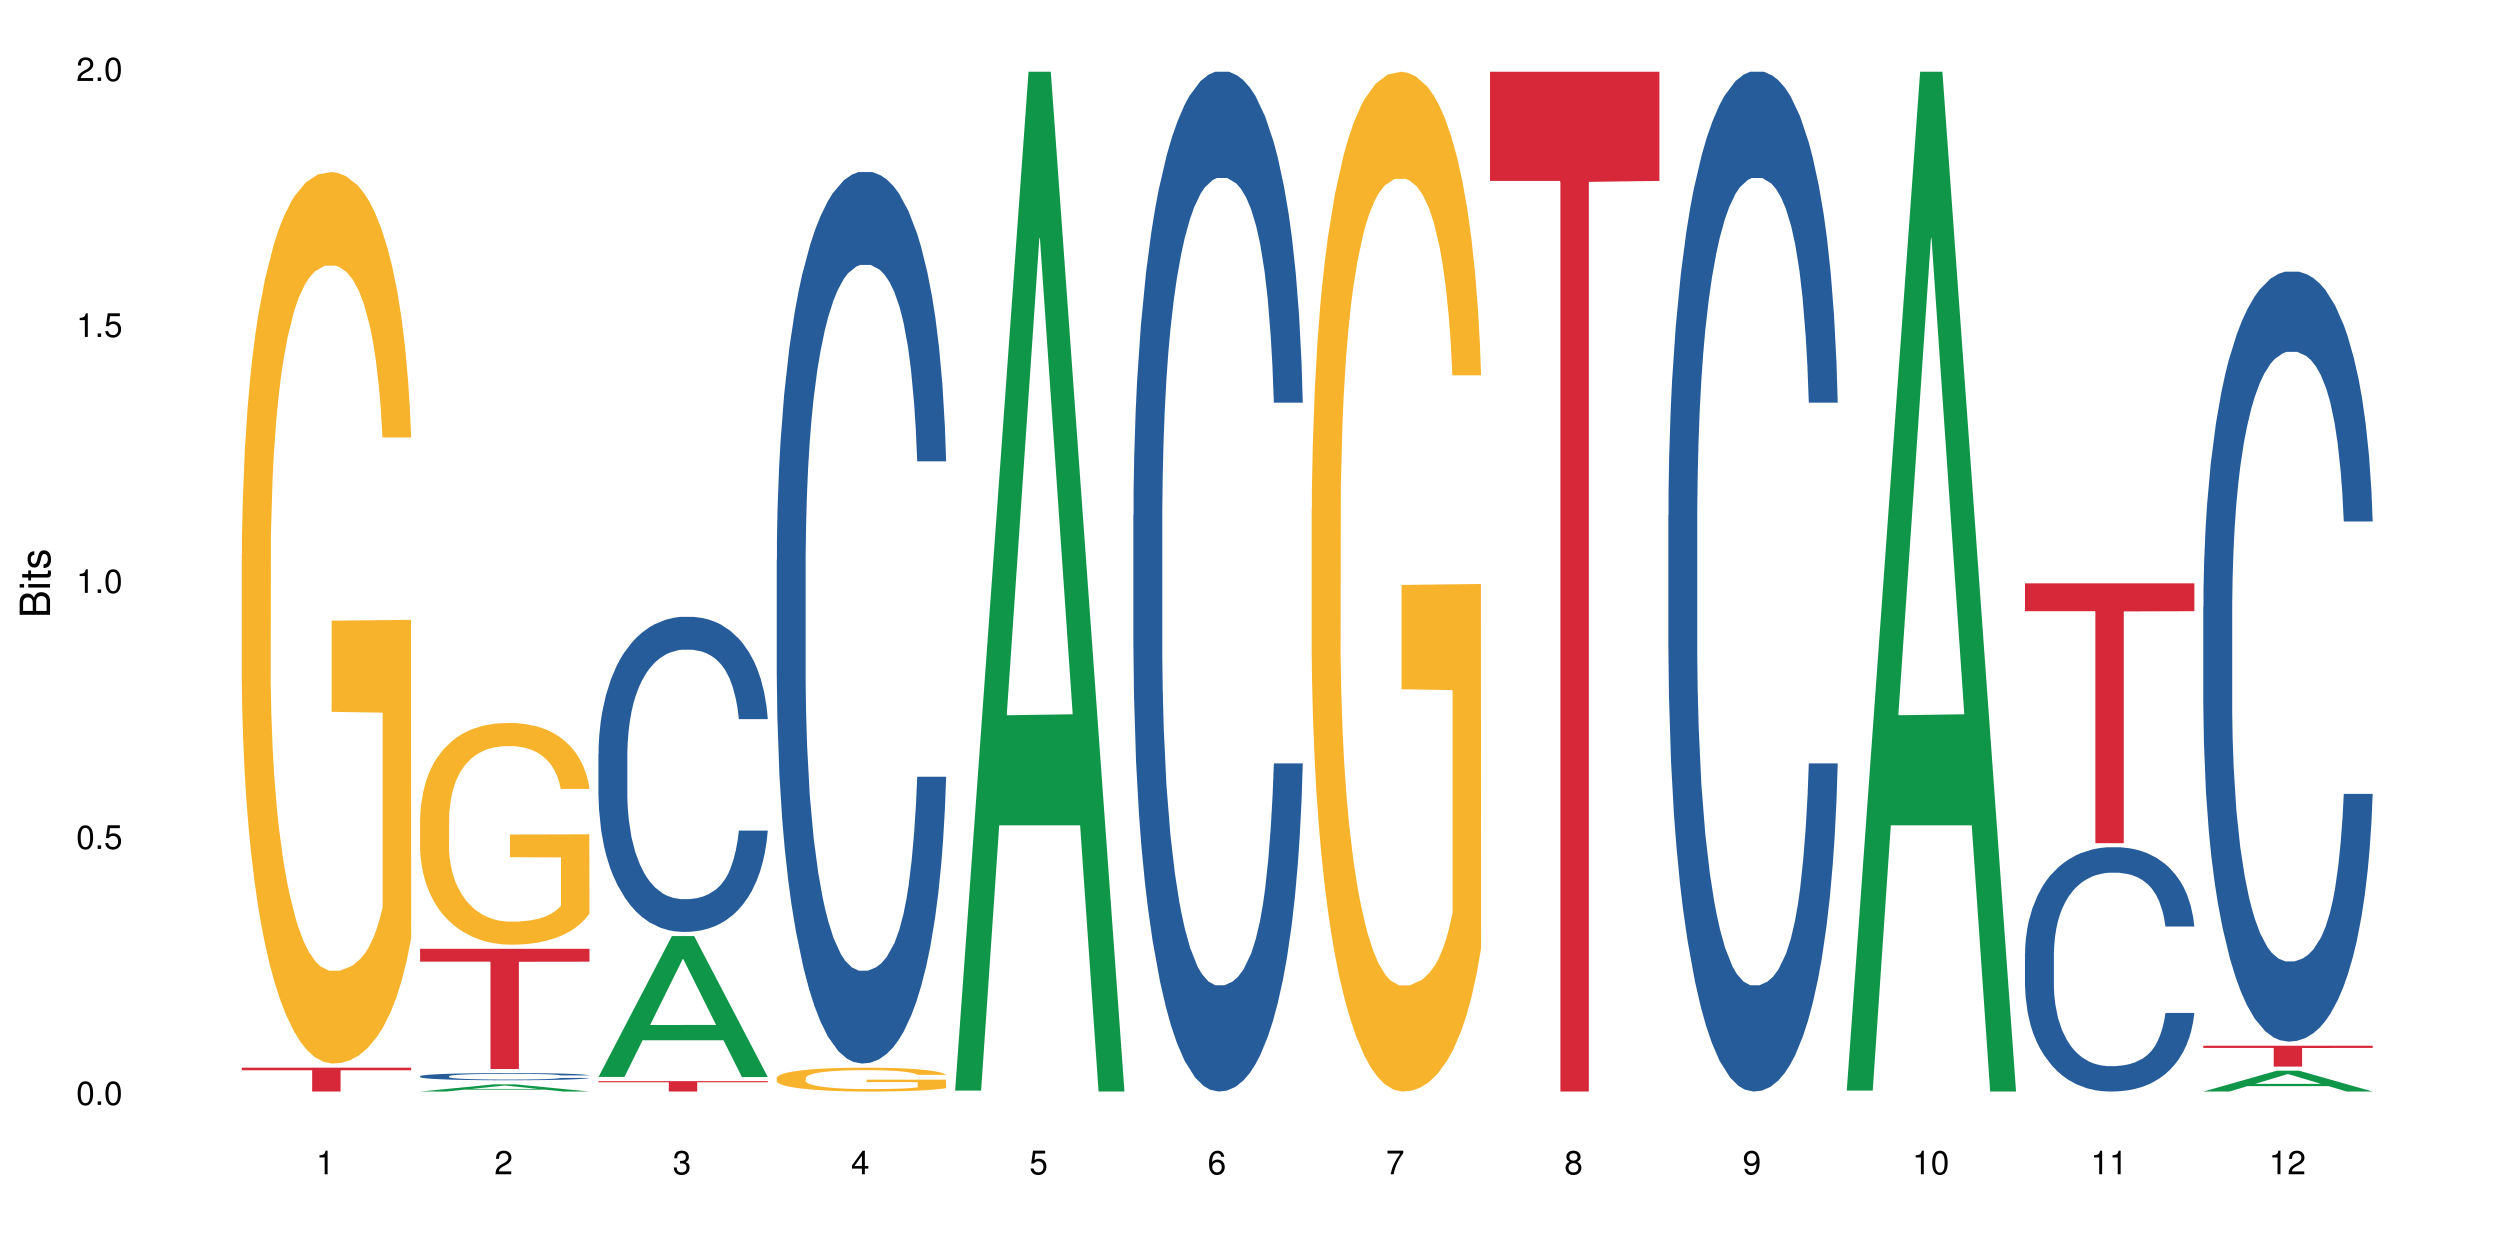 <?xml version="1.0" encoding="UTF-8"?>
<svg xmlns="http://www.w3.org/2000/svg" xmlns:xlink="http://www.w3.org/1999/xlink" width="720pt" height="360pt" viewBox="0 0 720 360" version="1.1">
<defs>
<g>
<symbol overflow="visible" id="glyph0-0">
<path style="stroke:none;" d=""/>
</symbol>
<symbol overflow="visible" id="glyph0-1">
<path style="stroke:none;" d="M 2.641 -6.797 C 2 -6.797 1.422 -6.531 1.078 -6.047 C 0.641 -5.453 0.406 -4.547 0.406 -3.297 C 0.406 -1 1.188 0.219 2.641 0.219 C 4.078 0.219 4.859 -1 4.859 -3.234 C 4.859 -4.562 4.656 -5.438 4.203 -6.047 C 3.844 -6.531 3.281 -6.797 2.641 -6.797 Z M 2.641 -6.047 C 3.547 -6.047 4 -5.125 4 -3.312 C 4 -1.375 3.562 -0.484 2.625 -0.484 C 1.734 -0.484 1.281 -1.422 1.281 -3.281 C 1.281 -5.141 1.734 -6.047 2.641 -6.047 Z M 2.641 -6.047 "/>
</symbol>
<symbol overflow="visible" id="glyph0-2">
<path style="stroke:none;" d="M 1.828 -1 L 0.828 -1 L 0.828 0 L 1.828 0 Z M 1.828 -1 "/>
</symbol>
<symbol overflow="visible" id="glyph0-3">
<path style="stroke:none;" d="M 4.562 -6.797 L 1.062 -6.797 L 0.547 -3.094 L 1.328 -3.094 C 1.719 -3.562 2.047 -3.734 2.578 -3.734 C 3.484 -3.734 4.062 -3.109 4.062 -2.094 C 4.062 -1.125 3.484 -0.531 2.578 -0.531 C 1.828 -0.531 1.375 -0.906 1.188 -1.672 L 0.328 -1.672 C 0.453 -1.109 0.547 -0.844 0.75 -0.594 C 1.125 -0.078 1.828 0.219 2.594 0.219 C 3.969 0.219 4.922 -0.781 4.922 -2.219 C 4.922 -3.562 4.031 -4.484 2.719 -4.484 C 2.25 -4.484 1.859 -4.359 1.469 -4.062 L 1.734 -5.969 L 4.562 -5.969 Z M 4.562 -6.797 "/>
</symbol>
<symbol overflow="visible" id="glyph0-4">
<path style="stroke:none;" d="M 2.484 -4.844 L 2.484 0 L 3.328 0 L 3.328 -6.797 L 2.766 -6.797 C 2.469 -5.75 2.281 -5.609 0.984 -5.453 L 0.984 -4.844 Z M 2.484 -4.844 "/>
</symbol>
<symbol overflow="visible" id="glyph0-5">
<path style="stroke:none;" d="M 4.859 -0.828 L 1.281 -0.828 C 1.359 -1.391 1.672 -1.75 2.5 -2.234 L 3.469 -2.75 C 4.406 -3.266 4.906 -3.969 4.906 -4.812 C 4.906 -5.375 4.672 -5.906 4.266 -6.266 C 3.859 -6.625 3.375 -6.797 2.719 -6.797 C 1.859 -6.797 1.219 -6.5 0.844 -5.922 C 0.609 -5.562 0.5 -5.125 0.484 -4.438 L 1.328 -4.438 C 1.359 -4.906 1.406 -5.188 1.531 -5.406 C 1.75 -5.812 2.188 -6.062 2.703 -6.062 C 3.469 -6.062 4.031 -5.516 4.031 -4.781 C 4.031 -4.25 3.719 -3.797 3.125 -3.438 L 2.234 -2.938 C 0.812 -2.141 0.406 -1.5 0.328 0 L 4.859 0 Z M 4.859 -0.828 "/>
</symbol>
<symbol overflow="visible" id="glyph0-6">
<path style="stroke:none;" d="M 2.125 -3.125 L 2.578 -3.125 C 3.516 -3.125 3.984 -2.703 3.984 -1.891 C 3.984 -1.031 3.469 -0.531 2.578 -0.531 C 1.656 -0.531 1.203 -0.984 1.156 -1.969 L 0.312 -1.969 C 0.344 -1.422 0.438 -1.078 0.609 -0.766 C 0.953 -0.109 1.625 0.219 2.547 0.219 C 3.953 0.219 4.859 -0.609 4.859 -1.906 C 4.859 -2.766 4.516 -3.25 3.703 -3.516 C 4.344 -3.766 4.656 -4.25 4.656 -4.938 C 4.656 -6.109 3.875 -6.797 2.578 -6.797 C 1.203 -6.797 0.484 -6.047 0.453 -4.609 L 1.297 -4.609 C 1.312 -5.016 1.344 -5.25 1.453 -5.453 C 1.641 -5.828 2.062 -6.062 2.594 -6.062 C 3.344 -6.062 3.797 -5.625 3.797 -4.906 C 3.797 -4.422 3.609 -4.141 3.25 -3.984 C 3.016 -3.891 2.719 -3.844 2.125 -3.844 Z M 2.125 -3.125 "/>
</symbol>
<symbol overflow="visible" id="glyph0-7">
<path style="stroke:none;" d="M 3.141 -1.625 L 3.141 0 L 3.984 0 L 3.984 -1.625 L 4.984 -1.625 L 4.984 -2.391 L 3.984 -2.391 L 3.984 -6.797 L 3.359 -6.797 L 0.266 -2.516 L 0.266 -1.625 Z M 3.141 -2.391 L 1 -2.391 L 3.141 -5.359 Z M 3.141 -2.391 "/>
</symbol>
<symbol overflow="visible" id="glyph0-8">
<path style="stroke:none;" d="M 4.781 -5.031 C 4.609 -6.141 3.891 -6.797 2.844 -6.797 C 2.094 -6.797 1.422 -6.438 1.031 -5.828 C 0.609 -5.172 0.406 -4.344 0.406 -3.094 C 0.406 -1.953 0.578 -1.234 0.984 -0.625 C 1.359 -0.078 1.953 0.219 2.703 0.219 C 3.984 0.219 4.922 -0.734 4.922 -2.078 C 4.922 -3.344 4.062 -4.234 2.844 -4.234 C 2.172 -4.234 1.641 -3.969 1.281 -3.469 C 1.281 -5.125 1.828 -6.047 2.797 -6.047 C 3.391 -6.047 3.797 -5.672 3.938 -5.031 Z M 2.734 -3.484 C 3.547 -3.484 4.062 -2.922 4.062 -2 C 4.062 -1.156 3.484 -0.531 2.703 -0.531 C 1.922 -0.531 1.328 -1.188 1.328 -2.047 C 1.328 -2.891 1.906 -3.484 2.734 -3.484 Z M 2.734 -3.484 "/>
</symbol>
<symbol overflow="visible" id="glyph0-9">
<path style="stroke:none;" d="M 4.984 -6.797 L 0.438 -6.797 L 0.438 -5.969 L 4.109 -5.969 C 2.5 -3.656 1.828 -2.234 1.328 0 L 2.219 0 C 2.594 -2.172 3.453 -4.047 4.984 -6.094 Z M 4.984 -6.797 "/>
</symbol>
<symbol overflow="visible" id="glyph0-10">
<path style="stroke:none;" d="M 3.75 -3.578 C 4.453 -4 4.688 -4.344 4.688 -4.984 C 4.688 -6.047 3.844 -6.797 2.641 -6.797 C 1.438 -6.797 0.594 -6.047 0.594 -4.984 C 0.594 -4.359 0.828 -4.016 1.516 -3.578 C 0.734 -3.203 0.359 -2.641 0.359 -1.891 C 0.359 -0.641 1.297 0.219 2.641 0.219 C 3.984 0.219 4.922 -0.641 4.922 -1.875 C 4.922 -2.641 4.531 -3.203 3.75 -3.578 Z M 2.641 -6.047 C 3.359 -6.047 3.812 -5.625 3.812 -4.969 C 3.812 -4.344 3.344 -3.922 2.641 -3.922 C 1.922 -3.922 1.453 -4.344 1.453 -4.984 C 1.453 -5.625 1.922 -6.047 2.641 -6.047 Z M 2.641 -3.203 C 3.484 -3.203 4.062 -2.672 4.062 -1.875 C 4.062 -1.062 3.484 -0.531 2.625 -0.531 C 1.797 -0.531 1.219 -1.078 1.219 -1.875 C 1.219 -2.672 1.797 -3.203 2.641 -3.203 Z M 2.641 -3.203 "/>
</symbol>
<symbol overflow="visible" id="glyph0-11">
<path style="stroke:none;" d="M 0.516 -1.547 C 0.672 -0.438 1.406 0.219 2.438 0.219 C 3.188 0.219 3.859 -0.141 4.266 -0.75 C 4.688 -1.406 4.891 -2.25 4.891 -3.484 C 4.891 -4.625 4.703 -5.359 4.312 -5.953 C 3.938 -6.5 3.344 -6.797 2.594 -6.797 C 1.297 -6.797 0.359 -5.844 0.359 -4.516 C 0.359 -3.25 1.234 -2.344 2.453 -2.344 C 3.094 -2.344 3.562 -2.578 4.016 -3.109 C 4 -1.453 3.469 -0.531 2.5 -0.531 C 1.906 -0.531 1.484 -0.906 1.359 -1.547 Z M 2.578 -6.062 C 3.375 -6.062 3.969 -5.406 3.969 -4.531 C 3.969 -3.688 3.375 -3.094 2.547 -3.094 C 1.734 -3.094 1.234 -3.672 1.234 -4.578 C 1.234 -5.438 1.797 -6.062 2.578 -6.062 Z M 2.578 -6.062 "/>
</symbol>
<symbol overflow="visible" id="glyph1-0">
<path style="stroke:none;" d=""/>
</symbol>
<symbol overflow="visible" id="glyph1-1">
<path style="stroke:none;" d="M 0 -0.953 L 0 -4.891 C 0 -5.719 -0.234 -6.344 -0.734 -6.797 C -1.188 -7.234 -1.812 -7.469 -2.5 -7.469 C -3.547 -7.469 -4.188 -7 -4.625 -5.875 C -4.984 -6.672 -5.641 -7.094 -6.531 -7.094 C -7.156 -7.094 -7.734 -6.859 -8.141 -6.391 C -8.562 -5.938 -8.75 -5.344 -8.75 -4.5 L -8.75 -0.953 Z M -4.984 -2.062 L -7.766 -2.062 L -7.766 -4.219 C -7.766 -4.844 -7.688 -5.203 -7.453 -5.5 C -7.219 -5.812 -6.859 -5.969 -6.375 -5.969 C -5.906 -5.969 -5.531 -5.812 -5.297 -5.5 C -5.062 -5.203 -4.984 -4.844 -4.984 -4.219 Z M -0.984 -2.062 L -4 -2.062 L -4 -4.781 C -4 -5.328 -3.859 -5.688 -3.578 -5.953 C -3.297 -6.219 -2.922 -6.359 -2.484 -6.359 C -2.062 -6.359 -1.688 -6.219 -1.406 -5.953 C -1.109 -5.688 -0.984 -5.328 -0.984 -4.781 Z M -0.984 -2.062 "/>
</symbol>
<symbol overflow="visible" id="glyph1-2">
<path style="stroke:none;" d="M -6.281 -1.797 L -6.281 -0.797 L 0 -0.797 L 0 -1.797 Z M -8.75 -1.797 L -8.75 -0.797 L -7.484 -0.797 L -7.484 -1.797 Z M -8.75 -1.797 "/>
</symbol>
<symbol overflow="visible" id="glyph1-3">
<path style="stroke:none;" d="M -6.281 -3.047 L -6.281 -2.016 L -8.016 -2.016 L -8.016 -1.016 L -6.281 -1.016 L -6.281 -0.172 L -5.469 -0.172 L -5.469 -1.016 L -0.719 -1.016 C -0.078 -1.016 0.281 -1.453 0.281 -2.234 C 0.281 -2.469 0.25 -2.719 0.188 -3.047 L -0.641 -3.047 C -0.609 -2.922 -0.594 -2.766 -0.594 -2.562 C -0.594 -2.141 -0.719 -2.016 -1.156 -2.016 L -5.469 -2.016 L -5.469 -3.047 Z M -6.281 -3.047 "/>
</symbol>
<symbol overflow="visible" id="glyph1-4">
<path style="stroke:none;" d="M -4.531 -5.25 C -5.766 -5.25 -6.469 -4.422 -6.469 -2.969 C -6.469 -1.516 -5.719 -0.562 -4.547 -0.562 C -3.562 -0.562 -3.094 -1.062 -2.734 -2.562 L -2.516 -3.484 C -2.344 -4.188 -2.094 -4.469 -1.625 -4.469 C -1.047 -4.469 -0.641 -3.875 -0.641 -3 C -0.641 -2.453 -0.797 -2 -1.062 -1.75 C -1.25 -1.594 -1.422 -1.531 -1.875 -1.469 L -1.875 -0.406 C -0.422 -0.453 0.281 -1.266 0.281 -2.922 C 0.281 -4.5 -0.5 -5.516 -1.719 -5.516 C -2.656 -5.516 -3.172 -4.984 -3.469 -3.734 L -3.703 -2.766 C -3.891 -1.953 -4.156 -1.609 -4.594 -1.609 C -5.172 -1.609 -5.547 -2.125 -5.547 -2.938 C -5.547 -3.75 -5.203 -4.172 -4.531 -4.203 Z M -4.531 -5.25 "/>
</symbol>
</g>
</defs>
<g id="surface4771">
<rect x="0" y="0" width="720" height="360" style="fill:rgb(100%,100%,100%);fill-opacity:1;stroke:none;"/>
<path style=" stroke:none;fill-rule:nonzero;fill:rgb(96.863%,70.196%,16.863%);fill-opacity:1;" d="M 69.629 159.523 L 69.688 159.289 L 69.688 154.598 L 69.926 144.047 L 70.523 129.508 L 71.297 117.551 L 72.129 108.168 L 72.664 103.246 L 73.555 96.211 L 74.328 91.051 L 76.293 80.5 L 78.793 70.652 L 80.16 66.43 L 81.707 62.445 L 83.91 57.988 L 84.922 56.348 L 88.016 52.598 L 91.523 50.254 L 95.391 49.547 L 97.176 49.781 L 99.617 50.723 L 102.949 53.301 L 104.852 55.645 L 106.34 57.988 L 107.887 61.039 L 109.789 65.727 L 111.574 71.355 L 113.004 76.984 L 114.43 84.02 L 115.621 91.52 L 116.633 99.727 L 117.523 109.578 L 118.062 117.785 L 118.418 125.992 L 110.148 125.992 L 109.672 117.785 L 109.137 111.453 L 108.242 103.715 L 107.352 98.086 L 106.457 93.633 L 104.793 87.535 L 103.363 83.785 L 101.578 80.5 L 99.855 78.391 L 97.891 76.984 L 96.699 76.516 L 93.547 76.516 L 90.691 78.156 L 89.027 80.031 L 87.836 81.906 L 86.168 85.426 L 85.16 88.238 L 84.562 90.113 L 82.777 97.383 L 81.59 103.949 L 80.934 108.406 L 80.102 115.438 L 79.508 121.77 L 78.852 131.148 L 78.496 138.184 L 78.02 154.129 L 77.961 196.336 L 78.137 205.246 L 78.496 214.859 L 78.969 223.301 L 79.684 232.211 L 80.398 239.012 L 81.648 248.156 L 82.719 254.254 L 83.551 258.242 L 85.16 264.57 L 85.812 266.684 L 87.359 270.902 L 88.965 274.184 L 90.93 277 L 92.418 278.406 L 94.797 279.578 L 97.832 279.578 L 101.402 278.172 L 103.664 276.297 L 105.211 274.422 L 106.219 272.777 L 107.469 270.199 L 108.363 267.855 L 109.195 265.273 L 110.207 261.289 L 110.207 205.246 L 95.512 205.012 L 95.512 178.75 L 118.359 178.516 L 118.418 270.199 L 117.168 276.531 L 115.621 282.629 L 114.133 287.316 L 112.586 291.305 L 110.387 295.758 L 108.602 298.57 L 105.863 301.855 L 103.363 303.965 L 100.746 305.371 L 98.426 306.074 L 95.691 306.309 L 93.25 305.84 L 90.633 304.434 L 88.551 302.559 L 86.645 300.215 L 84.742 297.164 L 82.363 292.242 L 80.816 288.254 L 79.207 283.332 L 77.602 277.469 L 76.176 271.137 L 75.223 266.215 L 74.27 260.586 L 73.258 253.551 L 72.309 245.578 L 71.594 238.309 L 70.938 230.102 L 70.461 222.363 L 69.988 211.812 L 69.75 203.371 L 69.629 196.102 Z M 69.629 159.523 "/>
<path style=" stroke:none;fill-rule:nonzero;fill:rgb(83.922%,15.686%,22.353%);fill-opacity:1;" d="M 69.629 307.488 L 118.418 307.488 L 118.418 308.227 L 98.086 308.234 L 98.086 314.371 L 89.902 314.371 L 89.902 308.238 L 89.785 308.227 L 69.629 308.227 Z M 69.629 307.488 "/>
<path style=" stroke:none;fill-rule:nonzero;fill:rgb(6.275%,58.824%,28.235%);fill-opacity:1;" d="M 120.984 314.367 L 121.039 314.367 L 142.148 312.297 L 148.559 312.297 L 169.773 314.371 L 162.32 314.371 L 157.004 313.828 L 133.703 313.828 L 128.492 314.367 L 120.984 314.367 L 135.945 313.605 L 154.867 313.605 L 145.434 312.637 L 145.328 312.633 L 145.223 312.641 L 135.895 313.605 L 135.945 313.605 Z M 120.984 314.367 "/>
<path style=" stroke:none;fill-rule:nonzero;fill:rgb(14.51%,36.078%,60%);fill-opacity:1;" d="M 120.984 309.945 L 121.047 309.945 L 121.047 309.898 L 121.223 309.828 L 121.641 309.734 L 122.055 309.672 L 123.129 309.562 L 124.613 309.453 L 126.16 309.371 L 127.293 309.32 L 128.305 309.281 L 130.625 309.211 L 132.113 309.176 L 133.719 309.145 L 135.684 309.113 L 137.109 309.094 L 140.324 309.062 L 142.703 309.051 L 144.547 309.043 L 148.535 309.043 L 150.914 309.051 L 152.637 309.062 L 154.543 309.074 L 156.148 309.094 L 158.945 309.137 L 161.445 309.188 L 162.574 309.219 L 164.359 309.277 L 165.727 309.332 L 166.68 309.383 L 167.75 309.453 L 168.703 309.539 L 169.418 309.637 L 169.773 309.715 L 161.445 309.715 L 161.027 309.641 L 160.551 309.582 L 159.66 309.504 L 158.766 309.449 L 157.516 309.395 L 156.387 309.359 L 154.84 309.324 L 153.473 309.301 L 152.043 309.281 L 150.676 309.27 L 148.059 309.262 L 145.023 309.262 L 143.891 309.266 L 141.57 309.277 L 140.324 309.293 L 138.539 309.32 L 137.289 309.344 L 135.801 309.383 L 134.789 309.414 L 133.539 309.461 L 132.648 309.508 L 131.637 309.57 L 131.039 309.617 L 130.504 309.668 L 130.031 309.73 L 129.672 309.797 L 129.434 309.867 L 129.316 309.938 L 129.316 310.23 L 129.434 310.297 L 129.73 310.379 L 130.504 310.492 L 131.637 310.594 L 132.945 310.676 L 134.195 310.73 L 134.906 310.758 L 135.859 310.789 L 137.348 310.824 L 139.488 310.863 L 140.738 310.879 L 142.645 310.895 L 144.605 310.902 L 147.223 310.902 L 149.543 310.895 L 151.09 310.883 L 152.699 310.871 L 154.898 310.836 L 156.27 310.809 L 157.457 310.77 L 158.352 310.734 L 158.945 310.703 L 159.84 310.645 L 160.551 310.582 L 161.086 310.516 L 161.445 310.449 L 169.773 310.449 L 169.418 310.527 L 168.883 310.602 L 168.348 310.656 L 167.512 310.723 L 166.562 310.781 L 165.191 310.848 L 164.062 310.891 L 162.574 310.938 L 161.207 310.973 L 159.719 311.004 L 157.516 311.043 L 156.09 311.062 L 154.543 311.078 L 152.699 311.094 L 150.379 311.109 L 147.879 311.117 L 145.559 311.117 L 143.059 311.113 L 141.215 311.105 L 138.777 311.09 L 135.742 311.055 L 133.539 311.02 L 131.812 310.984 L 130.328 310.945 L 128.66 310.895 L 126.52 310.809 L 125.211 310.746 L 124.316 310.691 L 123.305 310.617 L 122.594 310.551 L 121.758 310.445 L 121.164 310.312 L 120.984 310.207 Z M 120.984 309.945 "/>
<path style=" stroke:none;fill-rule:nonzero;fill:rgb(96.863%,70.196%,16.863%);fill-opacity:1;" d="M 120.984 235.559 L 121.047 235.5 L 121.047 234.332 L 121.281 231.707 L 121.879 228.09 L 122.652 225.117 L 123.484 222.781 L 124.02 221.555 L 124.914 219.805 L 125.688 218.523 L 127.648 215.898 L 130.148 213.445 L 131.516 212.398 L 133.062 211.406 L 135.266 210.297 L 136.277 209.887 L 139.371 208.953 L 142.883 208.371 L 146.75 208.195 L 148.535 208.254 L 150.973 208.488 L 154.305 209.129 L 156.207 209.715 L 157.695 210.297 L 159.242 211.055 L 161.148 212.223 L 162.934 213.621 L 164.359 215.023 L 165.789 216.773 L 166.977 218.641 L 167.988 220.68 L 168.883 223.133 L 169.418 225.172 L 169.773 227.215 L 161.504 227.215 L 161.027 225.172 L 160.492 223.598 L 159.602 221.672 L 158.707 220.273 L 157.816 219.164 L 156.148 217.648 L 154.723 216.715 L 152.938 215.898 L 151.211 215.371 L 149.246 215.023 L 148.059 214.906 L 144.902 214.906 L 142.047 215.312 L 140.383 215.781 L 139.191 216.246 L 137.527 217.121 L 136.516 217.824 L 135.918 218.289 L 134.133 220.098 L 132.945 221.73 L 132.289 222.84 L 131.457 224.59 L 130.863 226.164 L 130.207 228.5 L 129.852 230.25 L 129.375 234.215 L 129.316 244.719 L 129.492 246.934 L 129.852 249.328 L 130.328 251.426 L 131.039 253.645 L 131.754 255.336 L 133.004 257.609 L 134.074 259.129 L 134.906 260.121 L 136.516 261.695 L 137.168 262.219 L 138.715 263.27 L 140.324 264.086 L 142.285 264.789 L 143.773 265.137 L 146.152 265.43 L 149.188 265.43 L 152.758 265.078 L 155.02 264.613 L 156.566 264.145 L 157.578 263.738 L 158.828 263.094 L 159.719 262.512 L 160.551 261.871 L 161.562 260.879 L 161.562 246.934 L 146.867 246.875 L 146.867 240.344 L 169.715 240.285 L 169.773 263.094 L 168.523 264.672 L 166.977 266.188 L 165.492 267.355 L 163.941 268.348 L 161.742 269.453 L 159.957 270.156 L 157.219 270.973 L 154.723 271.496 L 152.102 271.848 L 149.781 272.02 L 147.047 272.078 L 144.605 271.965 L 141.988 271.613 L 139.906 271.145 L 138.004 270.562 L 136.098 269.805 L 133.719 268.578 L 132.172 267.586 L 130.566 266.363 L 128.957 264.902 L 127.531 263.328 L 126.578 262.102 L 125.625 260.703 L 124.613 258.953 L 123.664 256.969 L 122.949 255.16 L 122.293 253.117 L 121.82 251.195 L 121.344 248.57 L 121.105 246.469 L 120.984 244.66 Z M 120.984 235.559 "/>
<path style=" stroke:none;fill-rule:nonzero;fill:rgb(83.922%,15.686%,22.353%);fill-opacity:1;" d="M 120.984 273.258 L 169.773 273.258 L 169.773 276.965 L 149.441 276.996 L 149.441 307.863 L 141.262 307.863 L 141.262 277.027 L 141.141 276.965 L 120.984 276.965 Z M 120.984 273.258 "/>
<path style=" stroke:none;fill-rule:nonzero;fill:rgb(6.275%,58.824%,28.235%);fill-opacity:1;" d="M 172.344 310.152 L 172.395 310.117 L 193.504 269.586 L 199.914 269.586 L 221.129 310.191 L 213.676 310.191 L 208.359 299.594 L 185.059 299.594 L 179.848 310.152 L 172.344 310.152 L 187.301 295.207 L 206.223 295.172 L 196.789 276.223 L 196.684 276.184 L 196.578 276.297 L 187.25 295.172 L 187.301 295.207 Z M 172.344 310.152 "/>
<path style=" stroke:none;fill-rule:nonzero;fill:rgb(14.51%,36.078%,60%);fill-opacity:1;" d="M 172.344 217.145 L 172.402 217.062 L 172.402 215.07 L 172.578 211.918 L 172.996 207.938 L 173.414 205.199 L 174.484 200.305 L 175.973 195.578 L 177.52 191.926 L 178.648 189.77 L 179.66 188.113 L 181.98 185.043 L 183.469 183.465 L 185.074 182.055 L 187.039 180.645 L 188.465 179.816 L 191.68 178.488 L 194.059 177.91 L 195.902 177.66 L 199.891 177.66 L 202.27 177.992 L 203.996 178.406 L 205.898 179.07 L 207.504 179.816 L 210.301 181.641 L 212.801 183.965 L 213.93 185.293 L 215.715 187.863 L 217.086 190.352 L 218.035 192.508 L 219.109 195.578 L 220.059 199.309 L 220.773 203.539 L 221.129 207.105 L 212.801 207.105 L 212.383 203.789 L 211.906 201.219 L 211.016 197.816 L 210.125 195.41 L 208.875 193.008 L 207.742 191.43 L 206.195 189.855 L 204.828 188.859 L 203.398 188.113 L 202.031 187.613 L 199.414 187.117 L 196.379 187.117 L 195.25 187.281 L 192.93 187.945 L 191.68 188.527 L 189.895 189.688 L 188.645 190.766 L 187.156 192.426 L 186.145 193.836 L 184.895 195.992 L 184.004 197.898 L 182.992 200.637 L 182.398 202.711 L 181.863 205.035 L 181.387 207.77 L 181.027 210.676 L 180.789 213.742 L 180.672 216.73 L 180.672 229.586 L 180.789 232.574 L 181.09 236.059 L 181.863 241.117 L 182.992 245.512 L 184.301 248.996 L 185.551 251.484 L 186.266 252.648 L 187.215 253.973 L 188.703 255.633 L 190.848 257.293 L 192.094 257.957 L 194 258.621 L 195.961 258.949 L 198.582 258.949 L 200.902 258.621 L 202.449 258.203 L 204.055 257.539 L 206.258 256.129 L 207.625 254.805 L 208.812 253.227 L 209.707 251.652 L 210.301 250.324 L 211.195 247.754 L 211.906 244.934 L 212.445 242.027 L 212.801 239.207 L 221.129 239.207 L 220.773 242.527 L 220.238 245.762 L 219.703 248.168 L 218.871 251.07 L 217.918 253.641 L 216.551 256.547 L 215.418 258.453 L 213.93 260.527 L 212.562 262.102 L 211.074 263.512 L 208.875 265.172 L 207.445 266 L 205.898 266.75 L 204.055 267.41 L 201.734 267.992 L 199.234 268.324 L 196.914 268.406 L 194.414 268.242 L 192.57 267.91 L 190.133 267.164 L 187.098 265.672 L 184.895 264.094 L 183.172 262.52 L 181.684 260.859 L 180.016 258.621 L 177.875 254.969 L 176.566 252.148 L 175.672 249.828 L 174.664 246.59 L 173.949 243.688 L 173.117 239.043 L 172.52 233.152 L 172.344 228.59 Z M 172.344 217.145 "/>
<path style=" stroke:none;fill-rule:nonzero;fill:rgb(83.922%,15.686%,22.353%);fill-opacity:1;" d="M 172.344 311.371 L 221.129 311.371 L 221.129 311.691 L 200.797 311.695 L 200.797 314.371 L 192.617 314.371 L 192.617 311.699 L 192.496 311.691 L 172.344 311.691 Z M 172.344 311.371 "/>
<path style=" stroke:none;fill-rule:nonzero;fill:rgb(14.51%,36.078%,60%);fill-opacity:1;" d="M 223.699 161.266 L 223.758 161.031 L 223.758 155.398 L 223.938 146.48 L 224.352 135.215 L 224.77 127.469 L 225.84 113.621 L 227.328 100.242 L 228.875 89.918 L 230.004 83.816 L 231.016 79.121 L 233.336 70.438 L 234.824 65.977 L 236.43 61.988 L 238.395 57.996 L 239.82 55.652 L 243.035 51.895 L 245.414 50.254 L 247.258 49.547 L 251.246 49.547 L 253.625 50.488 L 255.352 51.66 L 257.254 53.539 L 258.863 55.652 L 261.656 60.812 L 264.156 67.387 L 265.289 71.141 L 267.074 78.418 L 268.441 85.457 L 269.395 91.559 L 270.465 100.242 L 271.414 110.805 L 272.129 122.773 L 272.488 132.867 L 264.156 132.867 L 263.742 123.48 L 263.266 116.203 L 262.371 106.582 L 261.48 99.773 L 260.23 92.969 L 259.102 88.508 L 257.551 84.051 L 256.184 81.234 L 254.758 79.121 L 253.387 77.711 L 250.77 76.305 L 247.734 76.305 L 246.605 76.773 L 244.285 78.652 L 243.035 80.293 L 241.25 83.578 L 240 86.633 L 238.512 91.324 L 237.5 95.316 L 236.254 101.418 L 235.359 106.816 L 234.348 114.559 L 233.754 120.43 L 233.219 127 L 232.742 134.746 L 232.387 142.961 L 232.148 151.645 L 232.027 160.094 L 232.027 196.469 L 232.148 204.918 L 232.445 214.777 L 233.219 229.094 L 234.348 241.531 L 235.656 251.391 L 236.906 258.43 L 237.621 261.719 L 238.574 265.473 L 240.059 270.168 L 242.203 274.859 L 243.453 276.738 L 245.355 278.617 L 247.32 279.555 L 249.938 279.555 L 252.258 278.617 L 253.805 277.441 L 255.41 275.562 L 257.613 271.574 L 258.98 267.82 L 260.172 263.359 L 261.062 258.902 L 261.656 255.145 L 262.551 247.871 L 263.266 239.891 L 263.801 231.676 L 264.156 223.695 L 272.488 223.695 L 272.129 233.082 L 271.594 242.238 L 271.059 249.043 L 270.227 257.258 L 269.273 264.535 L 267.906 272.746 L 266.773 278.145 L 265.289 284.012 L 263.918 288.473 L 262.43 292.461 L 260.23 297.156 L 258.801 299.504 L 257.254 301.617 L 255.41 303.492 L 253.09 305.137 L 250.59 306.074 L 248.27 306.309 L 245.773 305.84 L 243.926 304.902 L 241.488 302.789 L 238.453 298.566 L 236.254 294.105 L 234.527 289.645 L 233.039 284.953 L 231.375 278.617 L 229.23 268.289 L 227.922 260.309 L 227.031 253.738 L 226.02 244.582 L 225.305 236.371 L 224.473 223.227 L 223.875 206.562 L 223.699 193.652 Z M 223.699 161.266 "/>
<path style=" stroke:none;fill-rule:nonzero;fill:rgb(96.863%,70.196%,16.863%);fill-opacity:1;" d="M 223.699 310.438 L 223.758 310.43 L 223.758 310.305 L 223.996 310.023 L 224.59 309.633 L 225.363 309.312 L 226.195 309.062 L 226.734 308.93 L 227.625 308.738 L 228.398 308.602 L 230.363 308.32 L 232.859 308.055 L 234.23 307.941 L 235.777 307.836 L 237.977 307.715 L 238.988 307.672 L 242.082 307.57 L 245.594 307.508 L 249.461 307.488 L 251.246 307.496 L 253.684 307.52 L 257.016 307.59 L 258.922 307.652 L 260.41 307.715 L 261.957 307.797 L 263.859 307.922 L 265.645 308.074 L 267.074 308.227 L 268.5 308.414 L 269.691 308.613 L 270.703 308.836 L 271.594 309.098 L 272.129 309.316 L 272.488 309.539 L 264.215 309.539 L 263.742 309.316 L 263.203 309.148 L 262.312 308.941 L 261.422 308.789 L 260.527 308.672 L 258.863 308.508 L 257.434 308.406 L 255.648 308.32 L 253.922 308.262 L 251.961 308.227 L 250.77 308.211 L 247.617 308.211 L 244.762 308.258 L 243.094 308.305 L 241.906 308.355 L 240.238 308.449 L 239.227 308.527 L 238.633 308.578 L 236.848 308.773 L 235.656 308.949 L 235.004 309.066 L 234.168 309.254 L 233.574 309.426 L 232.922 309.676 L 232.562 309.863 L 232.086 310.293 L 232.027 311.422 L 232.207 311.664 L 232.562 311.918 L 233.039 312.145 L 233.754 312.387 L 234.469 312.566 L 235.719 312.812 L 236.789 312.977 L 237.621 313.082 L 239.227 313.254 L 239.883 313.309 L 241.43 313.422 L 243.035 313.508 L 245 313.586 L 246.484 313.621 L 248.867 313.652 L 251.898 313.652 L 255.469 313.617 L 257.73 313.566 L 259.277 313.516 L 260.289 313.473 L 261.539 313.402 L 262.43 313.34 L 263.266 313.27 L 264.277 313.164 L 264.277 311.664 L 249.578 311.656 L 249.578 310.953 L 272.426 310.945 L 272.488 313.402 L 271.238 313.574 L 269.691 313.734 L 268.203 313.863 L 266.656 313.969 L 264.453 314.086 L 262.668 314.164 L 259.934 314.25 L 257.434 314.309 L 254.816 314.344 L 252.496 314.363 L 249.758 314.371 L 247.32 314.359 L 244.699 314.32 L 242.617 314.27 L 240.715 314.207 L 238.812 314.125 L 236.43 313.992 L 234.883 313.887 L 233.277 313.754 L 231.672 313.598 L 230.242 313.43 L 229.293 313.297 L 228.34 313.145 L 227.328 312.957 L 226.375 312.742 L 225.66 312.547 L 225.008 312.328 L 224.531 312.121 L 224.055 311.84 L 223.816 311.613 L 223.699 311.418 Z M 223.699 310.438 "/>
<path style=" stroke:none;fill-rule:nonzero;fill:rgb(6.275%,58.824%,28.235%);fill-opacity:1;" d="M 275.055 314.094 L 275.105 313.82 L 296.219 20.664 L 302.629 20.664 L 323.844 314.371 L 316.391 314.371 L 311.074 237.703 L 287.773 237.703 L 282.559 314.094 L 275.055 314.094 L 290.016 205.988 L 308.934 205.711 L 299.5 68.648 L 299.398 68.375 L 299.293 69.199 L 289.961 205.711 L 290.016 205.988 Z M 275.055 314.094 "/>
<path style=" stroke:none;fill-rule:nonzero;fill:rgb(14.51%,36.078%,60%);fill-opacity:1;" d="M 326.41 148.457 L 326.469 148.188 L 326.469 141.742 L 326.648 131.543 L 327.066 118.656 L 327.48 109.797 L 328.555 93.957 L 330.039 78.652 L 331.586 66.84 L 332.719 59.859 L 333.73 54.492 L 336.051 44.559 L 337.535 39.457 L 339.145 34.891 L 341.105 30.328 L 342.535 27.645 L 345.746 23.348 L 348.129 21.469 L 349.973 20.664 L 353.957 20.664 L 356.34 21.738 L 358.062 23.078 L 359.969 25.227 L 361.574 27.645 L 364.371 33.551 L 366.871 41.066 L 368 45.363 L 369.785 53.684 L 371.152 61.738 L 372.105 68.719 L 373.176 78.652 L 374.129 90.734 L 374.844 104.426 L 375.199 115.969 L 366.871 115.969 L 366.453 105.23 L 365.977 96.91 L 365.086 85.902 L 364.191 78.117 L 362.941 70.332 L 361.812 65.23 L 360.266 60.129 L 358.898 56.906 L 357.469 54.492 L 356.102 52.879 L 353.484 51.27 L 350.449 51.27 L 349.316 51.805 L 346.996 53.953 L 345.746 55.832 L 343.961 59.59 L 342.715 63.082 L 341.227 68.449 L 340.215 73.016 L 338.965 79.996 L 338.074 86.172 L 337.062 95.031 L 336.465 101.742 L 335.93 109.258 L 335.453 118.117 L 335.098 127.516 L 334.859 137.449 L 334.742 147.113 L 334.742 188.727 L 334.859 198.391 L 335.156 209.668 L 335.93 226.043 L 337.062 240.273 L 338.371 251.547 L 339.621 259.602 L 340.332 263.359 L 341.285 267.656 L 342.773 273.027 L 344.914 278.395 L 346.164 280.543 L 348.066 282.691 L 350.031 283.766 L 352.648 283.766 L 354.969 282.691 L 356.516 281.348 L 358.125 279.199 L 360.324 274.637 L 361.691 270.34 L 362.883 265.242 L 363.777 260.141 L 364.371 255.844 L 365.262 247.52 L 365.977 238.395 L 366.512 228.996 L 366.871 219.867 L 375.199 219.867 L 374.844 230.609 L 374.309 241.078 L 373.77 248.863 L 372.938 258.262 L 371.988 266.582 L 370.617 275.98 L 369.488 282.152 L 368 288.867 L 366.633 293.969 L 365.145 298.531 L 362.941 303.898 L 361.516 306.586 L 359.969 309 L 358.125 311.148 L 355.805 313.027 L 353.305 314.102 L 350.984 314.371 L 348.484 313.832 L 346.641 312.762 L 344.199 310.344 L 341.168 305.512 L 338.965 300.41 L 337.238 295.309 L 335.754 289.941 L 334.086 282.691 L 331.945 270.879 L 330.637 261.75 L 329.742 254.234 L 328.73 243.762 L 328.016 234.367 L 327.184 219.332 L 326.59 200.27 L 326.41 185.504 Z M 326.41 148.457 "/>
<path style=" stroke:none;fill-rule:nonzero;fill:rgb(96.863%,70.196%,16.863%);fill-opacity:1;" d="M 377.766 146.461 L 377.828 146.191 L 377.828 140.828 L 378.066 128.758 L 378.66 112.129 L 379.434 98.449 L 380.266 87.719 L 380.801 82.086 L 381.695 74.039 L 382.469 68.141 L 384.43 56.07 L 386.93 44.805 L 388.297 39.977 L 389.844 35.414 L 392.047 30.32 L 393.059 28.441 L 396.152 24.148 L 399.664 21.469 L 403.531 20.664 L 405.316 20.93 L 407.754 22.004 L 411.086 24.953 L 412.988 27.637 L 414.477 30.32 L 416.023 33.805 L 417.93 39.172 L 419.715 45.609 L 421.141 52.047 L 422.57 60.094 L 423.758 68.676 L 424.77 78.062 L 425.664 89.328 L 426.199 98.715 L 426.555 108.105 L 418.285 108.105 L 417.809 98.715 L 417.273 91.477 L 416.383 82.625 L 415.488 76.188 L 414.598 71.09 L 412.93 64.117 L 411.504 59.824 L 409.719 56.07 L 407.992 53.656 L 406.027 52.047 L 404.84 51.508 L 401.684 51.508 L 398.828 53.387 L 397.164 55.531 L 395.973 57.68 L 394.309 61.703 L 393.297 64.922 L 392.699 67.066 L 390.918 75.383 L 389.727 82.891 L 389.07 87.988 L 388.238 96.035 L 387.645 103.277 L 386.988 114.004 L 386.633 122.051 L 386.156 140.293 L 386.098 188.574 L 386.273 198.766 L 386.633 209.762 L 387.109 219.418 L 387.824 229.609 L 388.535 237.391 L 389.785 247.852 L 390.855 254.824 L 391.691 259.383 L 393.297 266.625 L 393.949 269.039 L 395.496 273.867 L 397.105 277.625 L 399.066 280.844 L 400.555 282.453 L 402.934 283.793 L 405.969 283.793 L 409.539 282.184 L 411.801 280.039 L 413.348 277.891 L 414.359 276.016 L 415.609 273.062 L 416.5 270.383 L 417.332 267.43 L 418.344 262.871 L 418.344 198.766 L 403.648 198.496 L 403.648 168.457 L 426.496 168.188 L 426.555 273.062 L 425.305 280.305 L 423.758 287.281 L 422.273 292.645 L 420.727 297.203 L 418.523 302.301 L 416.738 305.52 L 414 309.273 L 411.504 311.688 L 408.883 313.297 L 406.562 314.102 L 403.828 314.371 L 401.387 313.836 L 398.77 312.227 L 396.688 310.078 L 394.785 307.398 L 392.879 303.91 L 390.5 298.277 L 388.953 293.719 L 387.348 288.086 L 385.738 281.379 L 384.312 274.137 L 383.359 268.504 L 382.406 262.066 L 381.395 254.02 L 380.445 244.898 L 379.73 236.586 L 379.074 227.195 L 378.602 218.344 L 378.125 206.277 L 377.887 196.621 L 377.766 188.305 Z M 377.766 146.461 "/>
<path style=" stroke:none;fill-rule:nonzero;fill:rgb(83.922%,15.686%,22.353%);fill-opacity:1;" d="M 429.125 20.664 L 477.91 20.664 L 477.91 52.102 L 457.578 52.379 L 457.578 314.371 L 449.398 314.371 L 449.398 52.652 L 449.277 52.102 L 429.125 52.102 Z M 429.125 20.664 "/>
<path style=" stroke:none;fill-rule:nonzero;fill:rgb(14.51%,36.078%,60%);fill-opacity:1;" d="M 480.48 148.457 L 480.539 148.188 L 480.539 141.742 L 480.719 131.543 L 481.133 118.656 L 481.551 109.797 L 482.621 93.957 L 484.109 78.652 L 485.656 66.84 L 486.785 59.859 L 487.797 54.492 L 490.117 44.559 L 491.605 39.457 L 493.211 34.891 L 495.176 30.328 L 496.605 27.645 L 499.816 23.348 L 502.195 21.469 L 504.039 20.664 L 508.027 20.664 L 510.406 21.738 L 512.133 23.078 L 514.035 25.227 L 515.645 27.645 L 518.441 33.551 L 520.938 41.066 L 522.07 45.363 L 523.855 53.684 L 525.223 61.738 L 526.176 68.719 L 527.246 78.652 L 528.195 90.734 L 528.91 104.426 L 529.27 115.969 L 520.938 115.969 L 520.523 105.23 L 520.047 96.91 L 519.152 85.902 L 518.262 78.117 L 517.012 70.332 L 515.883 65.23 L 514.336 60.129 L 512.965 56.906 L 511.539 54.492 L 510.168 52.879 L 507.551 51.27 L 504.516 51.27 L 503.387 51.805 L 501.066 53.953 L 499.816 55.832 L 498.031 59.59 L 496.781 63.082 L 495.293 68.449 L 494.285 73.016 L 493.035 79.996 L 492.141 86.172 L 491.129 95.031 L 490.535 101.742 L 490 109.258 L 489.523 118.117 L 489.168 127.516 L 488.93 137.449 L 488.809 147.113 L 488.809 188.727 L 488.93 198.391 L 489.227 209.668 L 490 226.043 L 491.129 240.273 L 492.438 251.547 L 493.688 259.602 L 494.402 263.359 L 495.355 267.656 L 496.84 273.027 L 498.984 278.395 L 500.234 280.543 L 502.137 282.691 L 504.102 283.766 L 506.719 283.766 L 509.039 282.691 L 510.586 281.348 L 512.191 279.199 L 514.395 274.637 L 515.762 270.34 L 516.953 265.242 L 517.844 260.141 L 518.441 255.844 L 519.332 247.52 L 520.047 238.395 L 520.582 228.996 L 520.938 219.867 L 529.27 219.867 L 528.91 230.609 L 528.375 241.078 L 527.84 248.863 L 527.008 258.262 L 526.055 266.582 L 524.688 275.98 L 523.555 282.152 L 522.07 288.867 L 520.699 293.969 L 519.215 298.531 L 517.012 303.898 L 515.582 306.586 L 514.035 309 L 512.191 311.148 L 509.871 313.027 L 507.371 314.102 L 505.051 314.371 L 502.555 313.832 L 500.711 312.762 L 498.27 310.344 L 495.234 305.512 L 493.035 300.41 L 491.309 295.309 L 489.82 289.941 L 488.156 282.691 L 486.012 270.879 L 484.703 261.75 L 483.812 254.234 L 482.801 243.762 L 482.086 234.367 L 481.254 219.332 L 480.656 200.27 L 480.48 185.504 Z M 480.48 148.457 "/>
<path style=" stroke:none;fill-rule:nonzero;fill:rgb(6.275%,58.824%,28.235%);fill-opacity:1;" d="M 531.836 314.094 L 531.887 313.82 L 553 20.664 L 559.41 20.664 L 580.625 314.371 L 573.172 314.371 L 567.855 237.703 L 544.555 237.703 L 539.344 314.094 L 531.836 314.094 L 546.797 205.988 L 565.719 205.711 L 556.281 68.648 L 556.18 68.375 L 556.074 69.199 L 546.742 205.711 L 546.797 205.988 Z M 531.836 314.094 "/>
<path style=" stroke:none;fill-rule:nonzero;fill:rgb(14.51%,36.078%,60%);fill-opacity:1;" d="M 583.191 274.625 L 583.25 274.562 L 583.25 273.02 L 583.43 270.574 L 583.848 267.488 L 584.262 265.367 L 585.336 261.57 L 586.82 257.906 L 588.367 255.078 L 589.5 253.406 L 590.512 252.117 L 592.832 249.738 L 594.32 248.516 L 595.926 247.422 L 597.887 246.332 L 599.316 245.688 L 602.527 244.656 L 604.91 244.207 L 606.754 244.016 L 610.738 244.016 L 613.121 244.273 L 614.844 244.594 L 616.75 245.109 L 618.355 245.688 L 621.152 247.102 L 623.652 248.902 L 624.781 249.93 L 626.566 251.926 L 627.934 253.855 L 628.887 255.527 L 629.957 257.906 L 630.91 260.801 L 631.625 264.078 L 631.98 266.844 L 623.652 266.844 L 623.234 264.273 L 622.758 262.277 L 621.867 259.641 L 620.973 257.777 L 619.723 255.914 L 618.594 254.691 L 617.047 253.469 L 615.68 252.695 L 614.25 252.117 L 612.883 251.73 L 610.266 251.348 L 607.23 251.348 L 606.098 251.477 L 603.777 251.988 L 602.527 252.441 L 600.746 253.34 L 599.496 254.176 L 598.008 255.461 L 596.996 256.555 L 595.746 258.227 L 594.855 259.707 L 593.844 261.828 L 593.246 263.438 L 592.711 265.238 L 592.234 267.359 L 591.879 269.609 L 591.641 271.988 L 591.523 274.305 L 591.523 284.273 L 591.641 286.59 L 591.938 289.289 L 592.711 293.211 L 593.844 296.621 L 595.152 299.32 L 596.402 301.25 L 597.113 302.152 L 598.066 303.18 L 599.555 304.469 L 601.695 305.754 L 602.945 306.266 L 604.848 306.781 L 606.812 307.039 L 609.43 307.039 L 611.75 306.781 L 613.297 306.461 L 614.906 305.945 L 617.105 304.852 L 618.477 303.824 L 619.664 302.602 L 620.559 301.379 L 621.152 300.352 L 622.043 298.355 L 622.758 296.172 L 623.293 293.922 L 623.652 291.734 L 631.98 291.734 L 631.625 294.305 L 631.09 296.812 L 630.555 298.68 L 629.719 300.93 L 628.77 302.922 L 627.398 305.176 L 626.27 306.652 L 624.781 308.262 L 623.414 309.484 L 621.926 310.578 L 619.723 311.863 L 618.297 312.504 L 616.75 313.086 L 614.906 313.598 L 612.586 314.051 L 610.086 314.305 L 607.766 314.371 L 605.266 314.242 L 603.422 313.984 L 600.98 313.406 L 597.949 312.25 L 595.746 311.027 L 594.02 309.805 L 592.535 308.52 L 590.867 306.781 L 588.727 303.953 L 587.418 301.766 L 586.523 299.965 L 585.512 297.457 L 584.797 295.207 L 583.965 291.605 L 583.371 287.039 L 583.191 283.5 Z M 583.191 274.625 "/>
<path style=" stroke:none;fill-rule:nonzero;fill:rgb(83.922%,15.686%,22.353%);fill-opacity:1;" d="M 583.191 168.008 L 631.98 168.008 L 631.98 176.02 L 611.648 176.09 L 611.648 242.836 L 603.465 242.836 L 603.465 176.16 L 603.348 176.02 L 583.191 176.02 Z M 583.191 168.008 "/>
<path style=" stroke:none;fill-rule:nonzero;fill:rgb(6.275%,58.824%,28.235%);fill-opacity:1;" d="M 634.547 314.363 L 634.602 314.359 L 655.711 308.359 L 662.121 308.359 L 683.336 314.371 L 675.883 314.371 L 670.566 312.801 L 647.266 312.801 L 642.055 314.363 L 634.547 314.363 L 649.508 312.152 L 668.43 312.148 L 658.996 309.34 L 658.891 309.336 L 658.785 309.352 L 649.457 312.148 L 649.508 312.152 Z M 634.547 314.363 "/>
<path style=" stroke:none;fill-rule:nonzero;fill:rgb(14.51%,36.078%,60%);fill-opacity:1;" d="M 634.547 174.719 L 634.609 174.516 L 634.609 169.652 L 634.785 161.949 L 635.203 152.219 L 635.621 145.531 L 636.691 133.57 L 638.18 122.016 L 639.727 113.098 L 640.855 107.828 L 641.867 103.773 L 644.188 96.273 L 645.676 92.422 L 647.281 88.977 L 649.246 85.531 L 650.672 83.504 L 653.887 80.258 L 656.266 78.84 L 658.109 78.234 L 662.098 78.234 L 664.477 79.043 L 666.203 80.059 L 668.105 81.68 L 669.711 83.504 L 672.508 87.961 L 675.008 93.637 L 676.137 96.883 L 677.922 103.164 L 679.293 109.246 L 680.242 114.516 L 681.312 122.016 L 682.266 131.137 L 682.98 141.477 L 683.336 150.191 L 675.008 150.191 L 674.59 142.082 L 674.113 135.801 L 673.223 127.488 L 672.328 121.609 L 671.082 115.73 L 669.949 111.883 L 668.402 108.031 L 667.035 105.598 L 665.605 103.773 L 664.238 102.559 L 661.621 101.34 L 658.586 101.34 L 657.457 101.746 L 655.137 103.367 L 653.887 104.785 L 652.102 107.625 L 650.852 110.258 L 649.363 114.312 L 648.352 117.758 L 647.102 123.031 L 646.211 127.691 L 645.199 134.383 L 644.605 139.449 L 644.066 145.125 L 643.594 151.812 L 643.234 158.906 L 642.996 166.406 L 642.879 173.703 L 642.879 205.125 L 642.996 212.422 L 643.293 220.934 L 644.066 233.301 L 645.199 244.043 L 646.508 252.555 L 647.758 258.637 L 648.473 261.473 L 649.422 264.719 L 650.91 268.773 L 653.051 272.824 L 654.301 274.449 L 656.207 276.07 L 658.168 276.879 L 660.789 276.879 L 663.109 276.07 L 664.656 275.055 L 666.262 273.434 L 668.461 269.988 L 669.832 266.746 L 671.02 262.895 L 671.914 259.043 L 672.508 255.801 L 673.402 249.516 L 674.113 242.625 L 674.648 235.527 L 675.008 228.637 L 683.336 228.637 L 682.98 236.746 L 682.445 244.648 L 681.91 250.527 L 681.074 257.625 L 680.125 263.906 L 678.754 271 L 677.625 275.664 L 676.137 280.73 L 674.77 284.582 L 673.281 288.027 L 671.082 292.082 L 669.652 294.109 L 668.105 295.934 L 666.262 297.555 L 663.941 298.973 L 661.441 299.785 L 659.121 299.988 L 656.621 299.582 L 654.777 298.773 L 652.34 296.945 L 649.305 293.297 L 647.102 289.449 L 645.379 285.598 L 643.891 281.543 L 642.223 276.07 L 640.082 267.148 L 638.773 260.258 L 637.879 254.582 L 636.867 246.676 L 636.156 239.582 L 635.32 228.23 L 634.727 213.84 L 634.547 202.691 Z M 634.547 174.719 "/>
<path style=" stroke:none;fill-rule:nonzero;fill:rgb(83.922%,15.686%,22.353%);fill-opacity:1;" d="M 634.547 301.168 L 683.336 301.168 L 683.336 301.812 L 663.004 301.816 L 663.004 307.18 L 654.824 307.18 L 654.824 301.82 L 654.703 301.812 L 634.547 301.812 Z M 634.547 301.168 "/>
<g style="fill:rgb(0%,0%,0%);fill-opacity:1;">
  <use xlink:href="#glyph0-1" x="21.957" y="318.198"/>
  <use xlink:href="#glyph0-2" x="27.291" y="318.198"/>
  <use xlink:href="#glyph0-1" x="29.958" y="318.198"/>
</g>
<g style="fill:rgb(0%,0%,0%);fill-opacity:1;">
  <use xlink:href="#glyph0-1" x="21.957" y="244.476"/>
  <use xlink:href="#glyph0-2" x="27.291" y="244.476"/>
  <use xlink:href="#glyph0-3" x="29.958" y="244.476"/>
</g>
<g style="fill:rgb(0%,0%,0%);fill-opacity:1;">
  <use xlink:href="#glyph0-4" x="21.957" y="170.753"/>
  <use xlink:href="#glyph0-2" x="27.291" y="170.753"/>
  <use xlink:href="#glyph0-1" x="29.958" y="170.753"/>
</g>
<g style="fill:rgb(0%,0%,0%);fill-opacity:1;">
  <use xlink:href="#glyph0-4" x="21.957" y="97.034"/>
  <use xlink:href="#glyph0-2" x="27.291" y="97.034"/>
  <use xlink:href="#glyph0-3" x="29.958" y="97.034"/>
</g>
<g style="fill:rgb(0%,0%,0%);fill-opacity:1;">
  <use xlink:href="#glyph0-5" x="21.957" y="23.312"/>
  <use xlink:href="#glyph0-2" x="27.291" y="23.312"/>
  <use xlink:href="#glyph0-1" x="29.958" y="23.312"/>
</g>
<g style="fill:rgb(0%,0%,0%);fill-opacity:1;">
  <use xlink:href="#glyph0-4" x="91.023" y="338.19"/>
</g>
<g style="fill:rgb(0%,0%,0%);fill-opacity:1;">
  <use xlink:href="#glyph0-5" x="142.379" y="338.19"/>
</g>
<g style="fill:rgb(0%,0%,0%);fill-opacity:1;">
  <use xlink:href="#glyph0-6" x="193.734" y="338.19"/>
</g>
<g style="fill:rgb(0%,0%,0%);fill-opacity:1;">
  <use xlink:href="#glyph0-7" x="245.094" y="338.19"/>
</g>
<g style="fill:rgb(0%,0%,0%);fill-opacity:1;">
  <use xlink:href="#glyph0-3" x="296.449" y="338.19"/>
</g>
<g style="fill:rgb(0%,0%,0%);fill-opacity:1;">
  <use xlink:href="#glyph0-8" x="347.805" y="338.19"/>
</g>
<g style="fill:rgb(0%,0%,0%);fill-opacity:1;">
  <use xlink:href="#glyph0-9" x="399.16" y="338.19"/>
</g>
<g style="fill:rgb(0%,0%,0%);fill-opacity:1;">
  <use xlink:href="#glyph0-10" x="450.52" y="338.19"/>
</g>
<g style="fill:rgb(0%,0%,0%);fill-opacity:1;">
  <use xlink:href="#glyph0-11" x="501.875" y="338.19"/>
</g>
<g style="fill:rgb(0%,0%,0%);fill-opacity:1;">
  <use xlink:href="#glyph0-4" x="550.73" y="338.19"/>
  <use xlink:href="#glyph0-1" x="556.064" y="338.19"/>
</g>
<g style="fill:rgb(0%,0%,0%);fill-opacity:1;">
  <use xlink:href="#glyph0-4" x="602.086" y="338.19"/>
  <use xlink:href="#glyph0-4" x="607.42" y="338.19"/>
</g>
<g style="fill:rgb(0%,0%,0%);fill-opacity:1;">
  <use xlink:href="#glyph0-4" x="653.441" y="338.19"/>
  <use xlink:href="#glyph0-5" x="658.775" y="338.19"/>
</g>
<g style="fill:rgb(0%,0%,0%);fill-opacity:1;">
  <use xlink:href="#glyph1-1" x="14.412" y="178.016"/>
  <use xlink:href="#glyph1-2" x="14.412" y="170.012"/>
  <use xlink:href="#glyph1-3" x="14.412" y="167.348"/>
  <use xlink:href="#glyph1-4" x="14.412" y="164.012"/>
</g>
</g>
</svg>
